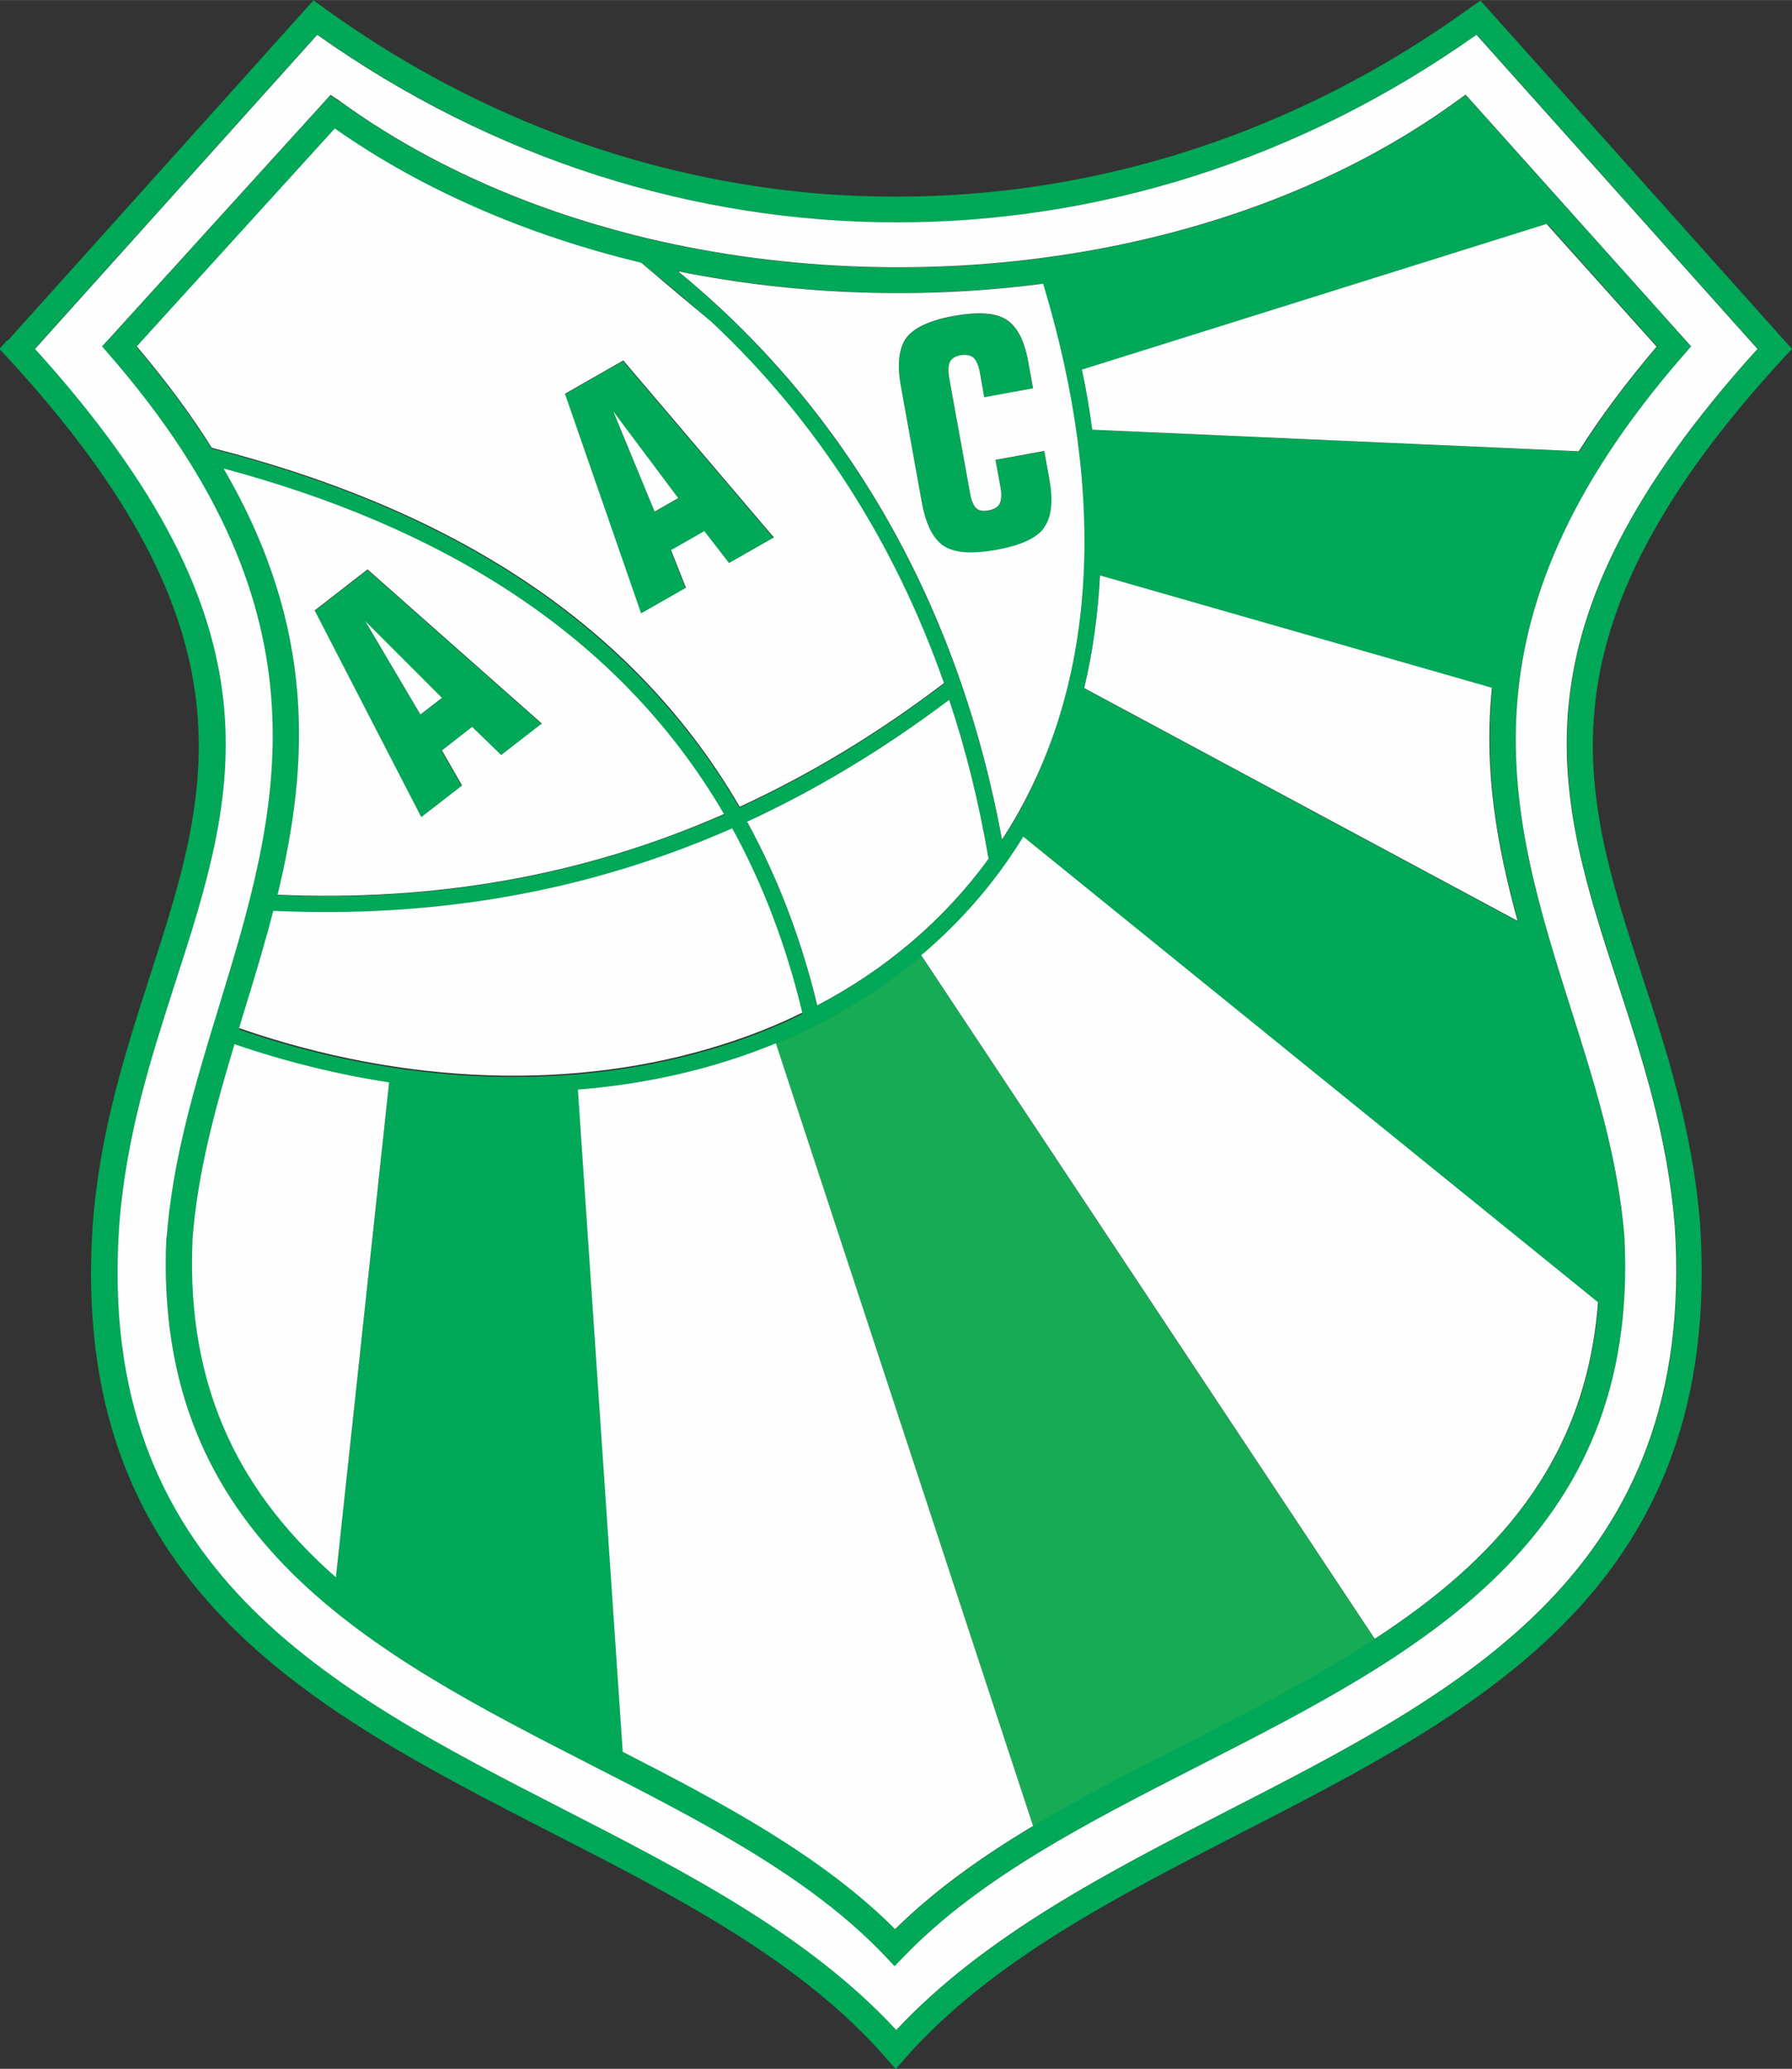 <?xml version="1.0" encoding="UTF-8"?>
<!DOCTYPE svg PUBLIC "-//W3C//DTD SVG 1.1//EN" "http://www.w3.org/Graphics/SVG/1.1/DTD/svg11.dtd">
<!-- Creator: CorelDRAW 2020 (64 Bit) -->
<svg xmlns="http://www.w3.org/2000/svg" xml:space="preserve" width="53.712mm" height="62mm" version="1.1" style="shape-rendering:geometricPrecision; text-rendering:geometricPrecision; image-rendering:optimizeQuality; fill-rule:evenodd; clip-rule:evenodd"
viewBox="0 0 62.36 71.98"
 xmlns:xlink="http://www.w3.org/1999/xlink"
 xmlns:xodm="http://www.corel.com/coreldraw/odm/2003">
 <rect x="0" y="0" width="62.36" height="71.98" fill="#333333" stroke="none"/>
 <defs>
  <style type="text/css">
   <![CDATA[
    .fil3 {fill:#FEFEFE}
    .fil2 {fill:#18AB55}
    .fil1 {fill:#00A857}
    .fil0 {fill:#00A857;fill-rule:nonzero}
   ]]>
  </style>
 </defs>
 <g id="Camada_x0020_1">
  <g id="_2346437440160">
   <path class="fil0" d="M11.04 1.2l-9.82 10.93c8.86,9.77 7.01,15.5 4.89,22.06 -0.83,2.58 -1.71,5.29 -1.95,8.44l-0 0c-0.83,11.96 7.32,16.15 15.46,20.32 4.27,2.19 8.53,4.38 11.58,7.68 3.08,-3.29 7.33,-5.47 11.59,-7.66 8.15,-4.18 16.29,-8.36 15.5,-20.34l0 0c-0.26,-3.14 -1.14,-5.84 -1.98,-8.41 -2.14,-6.57 -4.01,-12.3 4.86,-22.08l-9.78 -10.93c-6.14,4.35 -13.15,6.53 -20.17,6.53 -1.16,0 -2.32,-0.06 -3.48,-0.18 -5.83,-0.6 -11.56,-2.72 -16.69,-6.35zm-10.76 10.64l10.36 -11.53 0.27 -0.3 0.33 0.24c5.07,3.68 10.78,5.82 16.58,6.42 1.12,0.12 2.25,0.17 3.39,0.17 6.95,0 13.89,-2.19 19.95,-6.57 0.01,-0.01 0.02,-0.02 0.04,-0.03l0.32 -0.22 0.26 0.29 10.31 11.53 0.27 0.3 -0.28 0.3c-8.83,9.58 -7.02,15.13 -4.94,21.5 0.86,2.63 1.76,5.39 2.02,8.62l0 0.01c0.84,12.58 -7.57,16.89 -15.99,21.21 -4.34,2.23 -8.68,4.45 -11.66,7.82l0 0 -0 0 -0.34 0.39 -0.34 -0.39c-2.95,-3.38 -7.29,-5.61 -11.65,-7.84 -8.4,-4.31 -16.82,-8.63 -15.95,-21.19l0 -0c0.25,-3.24 1.15,-6.01 2,-8.65 2.06,-6.36 3.85,-11.91 -4.97,-21.48l-0.28 -0.3 0.27 -0.3z"/>
   <path class="fil1" d="M13.57 37.41l-1.98 18.4c3.27,2.4 6.74,4.18 10.14,5.93l-1.63 -24.13c-2.1,0.14 -4.23,0.06 -6.53,-0.2z"/>
   <path class="fil2" d="M26.89 35.97l9.28 28.23c4.11,-2.33 8.16,-4.28 12,-6.67l-16.31 -24.58c-1.61,1.2 -3.25,2.36 -4.97,3.02z"/>
   <path class="fil1" d="M36.44 9.39c4.92,-0.62 9.74,-2.34 14.53,-5.37l3.35 3.63 -16.94 5.31c-0.27,-1.21 -0.58,-2.4 -0.95,-3.56z"/>
   <path class="fil1" d="M37.69 14.94l17.8 0.79c-1.83,2.64 -2.73,5.44 -3.11,8.34l-14.4 -4.13c0.06,-1.67 -0,-3.33 -0.29,-5z"/>
   <path class="fil1" d="M37.45 23.8l15.83 8.51c1.18,4.23 3.12,7.88 2.82,13.41l-20.73 -16.79c0.87,-1.58 1.64,-3.22 2.09,-5.12z"/>
   <path class="fil1" d="M14.66 28.45l-3.71 -7.19 1.84 -1.43 6.06 5.36 -1.42 1.1 -1.01 -0.98 -1.05 0.82 0.7 1.22 -1.42 1.1zm-0.03 -3.58l0.75 -0.58 -2.67 -2.67 1.92 3.25z"/>
   <path class="fil1" d="M22.3 21.36l-2.65 -7.64 2.03 -1.16 5.24 6.16 -1.56 0.89 -0.86 -1.11 -1.16 0.66 0.52 1.31 -1.56 0.89zm0.48 -3.55l0.82 -0.47 -2.26 -3.02 1.44 3.49z"/>
   <path class="fil1" d="M36.53 16.7c0.14,0.76 0.07,1.33 -0.2,1.68 -0.27,0.36 -0.82,0.61 -1.66,0.76 -0.84,0.15 -1.45,0.11 -1.82,-0.13 -0.37,-0.24 -0.63,-0.74 -0.77,-1.51l-0.73 -4.05c-0.14,-0.77 -0.07,-1.33 0.19,-1.69 0.27,-0.35 0.82,-0.61 1.66,-0.76 0.84,-0.15 1.45,-0.11 1.82,0.13 0.38,0.24 0.64,0.74 0.77,1.51l0.16 0.88 -1.7 0.31 -0.15 -0.85c-0.04,-0.25 -0.12,-0.42 -0.22,-0.52 -0.1,-0.09 -0.25,-0.12 -0.45,-0.09 -0.18,0.03 -0.31,0.11 -0.37,0.23 -0.06,0.12 -0.07,0.3 -0.03,0.55l0.73 4.03c0.04,0.25 0.12,0.42 0.21,0.51 0.09,0.09 0.24,0.11 0.43,0.08 0.2,-0.04 0.33,-0.12 0.39,-0.24 0.06,-0.13 0.07,-0.33 0.02,-0.6l-0.17 -0.92 1.7 -0.31 0.18 1z"/>
   <path class="fil0" d="M9.39 31.13c4.02,0.2 8.02,-0.19 11.97,-1.38 1.28,-0.39 2.56,-0.85 3.84,-1.41 -1.28,-2.19 -2.86,-4.06 -4.7,-5.67 -3.6,-3.14 -8.21,-5.24 -13.47,-6.55l0.14 -0.56c5.35,1.34 10.04,3.48 13.71,6.68 1.9,1.66 3.54,3.6 4.85,5.86 2.39,-1.1 4.77,-2.52 7.12,-4.31 -1.34,-3.82 -3.29,-7.22 -5.77,-10.13 -0.73,-0.85 -1.5,-1.66 -2.32,-2.43 -0.82,-0.77 -1.68,-1.49 -2.59,-2.17l-0 -0 -0 -0 0.22 -0.29 0.13 -0.17c0,0 0,0 0,0l0 0 0 0 -0 0c0.92,0.69 1.8,1.43 2.63,2.21 0.83,0.78 1.62,1.61 2.36,2.48 3.69,4.33 6.21,9.71 7.36,15.94 0.71,-1.08 1.3,-2.27 1.75,-3.56 1.52,-4.28 1.59,-9.7 -0.45,-16.18l0.55 -0.17c2.07,6.61 2,12.14 0.44,16.54 -1,2.81 -2.6,5.15 -4.65,7.01 -2.04,1.85 -4.52,3.22 -7.26,4.08 -5.2,1.63 -11.36,1.45 -17.34,-0.67l0.19 -0.54c5.86,2.08 11.89,2.26 16.97,0.67 0.99,-0.31 1.94,-0.68 2.84,-1.13 -0.57,-2.38 -1.39,-4.51 -2.44,-6.42 -1.32,0.58 -2.64,1.07 -3.96,1.46 -4.02,1.2 -8.08,1.6 -12.16,1.4l0.03 -0.57zm25.01 -1.24c-0.33,-1.93 -0.78,-3.77 -1.37,-5.53 -2.32,1.75 -4.67,3.15 -7.03,4.24 1.04,1.9 1.87,4.02 2.44,6.39 1.34,-0.71 2.58,-1.56 3.68,-2.56 0.84,-0.76 1.6,-1.61 2.27,-2.53z"/>
   <path class="fil0" d="M11.82 3.52c0.01,0.01 0.02,0.01 0.04,0.03 1.48,1.07 3.09,1.99 4.8,2.76 1.72,0.78 3.54,1.4 5.42,1.88 9.68,2.44 20.95,0.89 28.59,-4.65l0.33 -0.24 0.27 0.3 7.32 8.17 0.26 0.29 -0.26 0.3c-8.16,9.36 -6.03,16.09 -3.93,22.73 0.83,2.61 1.65,5.21 1.87,7.97l0 0.01c0.53,10.55 -7.18,14.49 -14.81,18.38 -3.82,1.95 -7.61,3.88 -10.26,6.63l-0.33 0.34 -0.32 -0.34 -0 -0 0 0c-2.61,-2.76 -6.4,-4.7 -10.22,-6.65 -7.58,-3.88 -15.28,-7.82 -14.8,-18.35l0 -0.01c0.21,-2.76 1.01,-5.38 1.82,-8.03 2.05,-6.71 4.13,-13.53 -3.81,-22.67l-0.26 -0.3 0.27 -0.29 7.42 -8.17 0.26 -0.29 0.32 0.21zm4.47 3.6c-1.65,-0.74 -3.21,-1.62 -4.65,-2.63l-6.89 7.58c7.96,9.36 5.83,16.35 3.74,23.21 -0.79,2.59 -1.58,5.17 -1.78,7.84l-0 0c-0.44,9.94 6.99,13.75 14.31,17.49 3.74,1.91 7.45,3.81 10.14,6.51 2.72,-2.68 6.44,-4.58 10.17,-6.48 7.36,-3.76 14.81,-7.56 14.32,-17.52l-0 0c-0.22,-2.66 -1.02,-5.21 -1.83,-7.77 -2.15,-6.81 -4.33,-13.7 3.85,-23.29l-6.79 -7.58c-7.85,5.51 -19.22,7.03 -29.01,4.56 -1.93,-0.49 -3.8,-1.13 -5.57,-1.93z"/>
  </g>
  <path class="fil3" d="M25.2 28.33c-3.75,-6.42 -10.06,-10.06 -17.42,-12.03 3.25,5.58 2.97,10.32 1.88,14.83 5.38,0.23 10.54,-0.61 15.54,-2.81zm-9.82 -4.05l-2.67 -2.67 1.92 3.25 0.75 -0.58zm5.96 -9.97l1.44 3.49 0.82 -0.47 -2.26 -3.02zm-20.13 -2.18c8.86,9.77 7.01,15.5 4.89,22.06 -0.83,2.58 -1.71,5.29 -1.95,8.44 -0.83,11.96 7.32,16.15 15.46,20.32 4.27,2.19 8.53,4.38 11.58,7.68 3.08,-3.29 7.33,-5.47 11.59,-7.66 8.15,-4.18 16.29,-8.36 15.5,-20.34 -0.26,-3.14 -1.14,-5.84 -1.98,-8.41 -2.14,-6.57 -4.01,-12.3 4.86,-22.08l-9.78 -10.93c-12.32,8.73 -28.1,8.67 -40.34,-0l-9.82 10.93zm4.59 30.92c0.21,-2.76 1.01,-5.38 1.82,-8.03 2.05,-6.71 4.13,-13.53 -3.81,-22.67l-0.26 -0.3 0.27 -0.29 7.42 -8.17 0.26 -0.29 0.32 0.21c0.01,0.01 0.02,0.01 0.04,0.03 1.48,1.07 3.09,1.99 4.8,2.76 1.72,0.78 3.54,1.4 5.42,1.88 9.68,2.44 20.95,0.89 28.59,-4.65l0.33 -0.24 0.27 0.3 7.32 8.17 0.26 0.29 -0.26 0.3c-8.16,9.36 -6.03,16.09 -3.93,22.73 0.83,2.61 1.65,5.21 1.87,7.97l0 0.01c0.53,10.55 -7.18,14.49 -14.81,18.38 -3.82,1.95 -7.61,3.88 -10.26,6.63l-0.33 0.34 -0.32 -0.34 -0 -0c-2.61,-2.76 -6.4,-4.7 -10.22,-6.65 -7.58,-3.88 -15.28,-7.82 -14.8,-18.35l0 -0.01zm7.74 -5.39c-1.82,-0.28 -3.63,-0.73 -5.38,-1.33 -0.67,2.24 -1.29,4.48 -1.46,6.79 -0.24,5.41 1.85,9 4.99,11.76l1.85 -17.21zm6.57 0.25l1.56 23.04c3.51,1.8 6.94,3.63 9.48,6.17 1.39,-1.37 3.03,-2.53 4.8,-3.59l-8.95 -27.23c-2.16,0.89 -4.49,1.42 -6.89,1.61zm11.95 -4.67l15.78 23.78c4.13,-2.69 7.35,-6.11 7.77,-11.71l-20 -16.2c-0.83,1.35 -1.85,2.6 -3.1,3.73 -0.15,0.14 -0.3,0.27 -0.46,0.4zm5.67 -9.3l15.08 8.1c-0.71,-2.59 -1.19,-5.24 -0.89,-8.11l-13.64 -3.91c-0.07,1.35 -0.25,2.66 -0.55,3.92zm0.29 -8.99l16.92 0.75c0.74,-1.17 1.64,-2.38 2.71,-3.64l-3.83 -4.27 -16.17 5.07c0.15,0.7 0.27,1.4 0.36,2.09zm-10.1 20.29c-0.57,-2.38 -1.39,-4.51 -2.44,-6.42 -5.13,2.26 -10.44,3.12 -15.97,2.87 -0.31,1.2 -0.67,2.39 -1.04,3.58 -0.05,0.17 -0.1,0.33 -0.15,0.5 5.79,2.01 11.74,2.17 16.76,0.59 0.99,-0.31 1.94,-0.68 2.84,-1.13zm-1.92 -6.65c1.04,1.9 1.87,4.02 2.44,6.39 2.36,-1.24 4.39,-2.94 5.96,-5.1 -0.33,-1.93 -0.78,-3.77 -1.37,-5.53 -2.32,1.75 -4.67,3.15 -7.03,4.24zm-2.4 -19.15c5.99,4.91 9.79,11.75 11.27,19.77 3.38,-5.19 3.66,-11.97 1.43,-19.34 -4.21,0.55 -8.57,0.4 -12.7,-0.43zm12.73 8.93c-0.27,0.36 -0.82,0.61 -1.66,0.76 -0.84,0.15 -1.45,0.11 -1.82,-0.13 -0.37,-0.24 -0.63,-0.74 -0.77,-1.51l-0.73 -4.05c-0.14,-0.77 -0.07,-1.33 0.19,-1.69 0.27,-0.35 0.82,-0.61 1.66,-0.76 0.84,-0.15 1.45,-0.11 1.82,0.13 0.38,0.24 0.64,0.74 0.77,1.51l0.16 0.88 -1.7 0.31 -0.15 -0.85c-0.04,-0.25 -0.12,-0.42 -0.22,-0.52 -0.1,-0.09 -0.25,-0.12 -0.45,-0.09 -0.18,0.03 -0.31,0.11 -0.37,0.23 -0.06,0.12 -0.07,0.3 -0.03,0.55l0.73 4.03c0.04,0.25 0.12,0.42 0.21,0.51 0.09,0.09 0.24,0.11 0.43,0.08 0.2,-0.04 0.33,-0.12 0.39,-0.24 0.06,-0.13 0.07,-0.33 0.02,-0.6l-0.17 -0.92 1.7 -0.31 0.18 1c0.14,0.76 0.07,1.33 -0.2,1.68zm-3.48 5.4c-1.71,-4.88 -4.43,-9.14 -8.09,-12.57l-2.45 -2.06c-0.15,-0.04 -0.3,-0.07 -0.44,-0.11 -1.93,-0.49 -3.8,-1.13 -5.57,-1.93 -1.65,-0.74 -3.21,-1.62 -4.65,-2.63l-6.89 7.58c1.03,1.22 1.9,2.39 2.61,3.53 7.77,1.98 14.45,5.74 18.37,12.49 2.39,-1.1 4.77,-2.52 7.12,-4.31zm-5.92 -5.07l-1.56 0.89 -0.86 -1.11 -1.16 0.66 0.52 1.31 -1.56 0.89 -2.65 -7.64 2.03 -1.16 5.24 6.16zm-8.07 6.47l-1.42 1.1 -1.01 -0.98 -1.05 0.82 0.7 1.22 -1.42 1.1 -3.71 -7.19 1.84 -1.43 6.06 5.36z"/>
 </g>
</svg>
